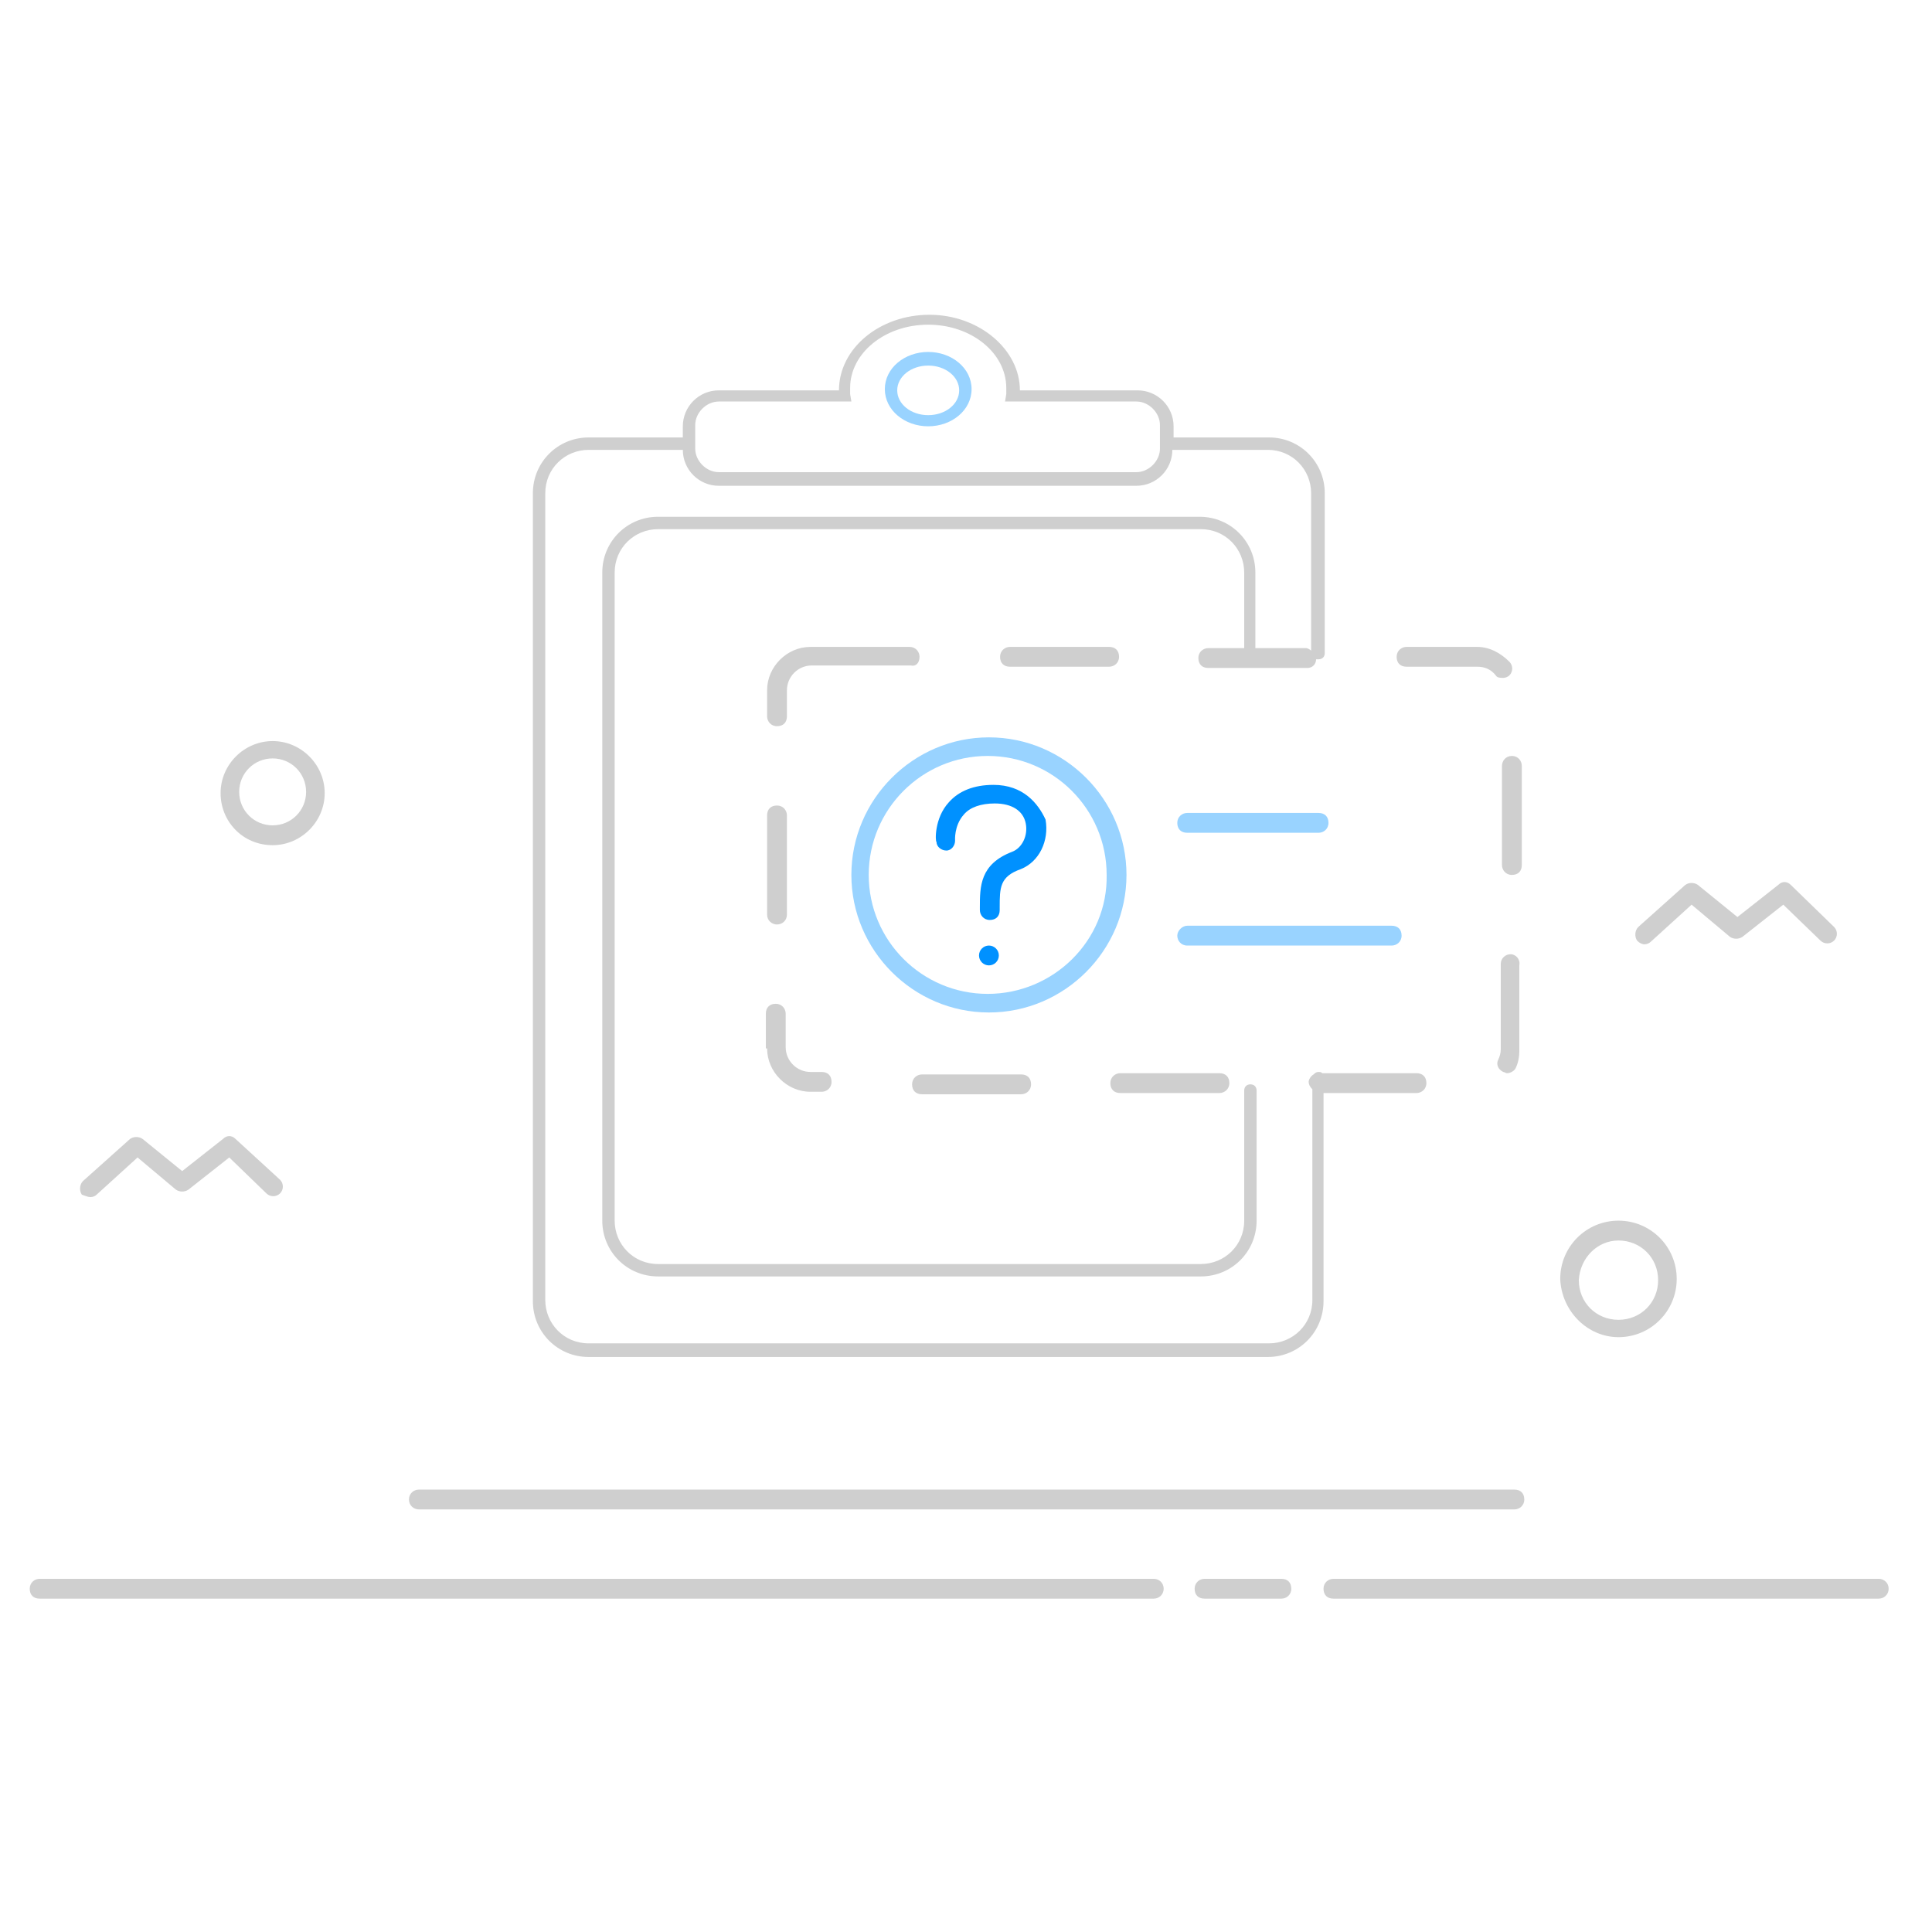 <?xml version="1.0" encoding="UTF-8"?>
<svg width="160px" height="160px" viewBox="0 0 160 160" version="1.1" xmlns="http://www.w3.org/2000/svg" xmlns:xlink="http://www.w3.org/1999/xlink">
    <!-- Generator: Sketch 64 (93537) - https://sketch.com -->
    <title>矩形</title>
    <desc>Created with Sketch.</desc>
    <g id="页面-1" stroke="none" stroke-width="1" fill="none" fill-rule="evenodd">
        <g id="05" transform="translate(-108, -397)" fill-rule="nonzero">
            <g id="没有订单" transform="translate(108, 397)">
                <rect id="矩形" fill="#000000" opacity="0" x="0" y="0" width="160" height="160"></rect>
                <path d="M76.87,35.305 C78.82,35.305 80.462,33.97 80.462,32.226 C80.462,30.481 78.82,29.147 76.87,29.147 C74.92,29.147 73.278,30.481 73.278,32.226 C73.278,33.97 74.92,35.305 76.87,35.305 L76.87,35.305 Z M76.87,30.276 C78.307,30.276 79.436,31.199 79.436,32.328 C79.436,33.457 78.307,34.381 76.87,34.381 C75.433,34.381 74.304,33.457 74.304,32.328 C74.304,31.199 75.433,30.276 76.87,30.276 L76.87,30.276 Z M93.291,72.457 C93.291,66.196 88.159,61.065 81.899,61.065 C75.638,61.065 70.507,66.196 70.507,72.457 C70.507,78.717 75.638,83.849 81.899,83.849 C88.159,83.849 93.291,78.717 93.291,72.457 Z M81.796,82.309 C76.357,82.309 71.944,77.896 71.944,72.457 C71.944,67.017 76.357,62.604 81.796,62.604 C87.235,62.604 91.648,67.017 91.648,72.457 C91.751,77.896 87.235,82.309 81.796,82.309 Z M98.319,67.325 C97.909,67.325 97.498,67.633 97.498,68.146 C97.498,68.659 97.806,68.967 98.319,68.967 L109.198,68.967 C109.609,68.967 110.019,68.659 110.019,68.146 C110.019,67.633 109.711,67.325 109.198,67.325 L98.319,67.325 Z M97.498,77.486 C97.498,77.896 97.806,78.307 98.319,78.307 L115.253,78.307 C115.664,78.307 116.074,77.999 116.074,77.486 C116.074,76.972 115.767,76.665 115.253,76.665 L98.319,76.665 C97.909,76.665 97.498,77.075 97.498,77.486 Z" id="形状" fill="#0091FF" opacity="0.4"></path>
                <path d="M82.278,65 C80.636,65 79.404,65.513 78.583,66.437 C77.352,67.771 77.454,69.721 77.557,69.721 C77.557,70.131 77.967,70.439 78.378,70.439 C78.788,70.439 79.096,70.029 79.096,69.618 C79.096,69.618 78.994,68.387 79.815,67.463 C80.328,66.847 81.252,66.539 82.381,66.539 C83.817,66.539 84.741,67.155 84.946,68.182 C85.152,69.208 84.638,70.234 83.817,70.542 C81.149,71.568 81.149,73.416 81.149,75.16 L81.149,75.366 C81.149,75.776 81.457,76.187 81.97,76.187 C82.483,76.187 82.791,75.879 82.791,75.366 L82.791,75.16 C82.791,73.518 82.791,72.595 84.536,71.979 C86.075,71.363 86.896,69.618 86.588,67.874 C85.973,66.539 84.741,65 82.278,65 L82.278,65 Z" id="路径" fill="#0091FF"></path>
                <path d="M81.078,79.128 C81.078,79.581 81.445,79.949 81.899,79.949 C82.352,79.949 82.72,79.581 82.72,79.128 C82.72,78.674 82.352,78.307 81.899,78.307 C81.445,78.307 81.078,78.674 81.078,79.128 Z" id="路径" fill="#0091FF"></path>
                <path d="M22.579,69.994 C24.939,69.994 26.889,68.044 26.889,65.683 C26.889,63.323 24.939,61.373 22.579,61.373 C20.218,61.373 18.268,63.323 18.268,65.683 C18.268,68.044 20.115,69.994 22.579,69.994 Z M22.579,62.809 C24.118,62.809 25.35,64.041 25.35,65.581 C25.35,67.12 24.118,68.352 22.579,68.352 C21.039,68.352 19.808,67.12 19.808,65.581 C19.808,64.041 21.039,62.809 22.579,62.809 Z M136.19,78.204 C136.395,78.204 136.6,78.101 136.703,77.999 L140.09,74.92 L143.271,77.588 C143.579,77.793 143.99,77.793 144.298,77.588 L147.684,74.92 L150.763,77.896 C151.071,78.204 151.584,78.204 151.892,77.896 C152.2,77.588 152.2,77.075 151.892,76.767 L148.3,73.278 C147.992,72.97 147.582,72.97 147.274,73.278 L143.887,75.946 L140.603,73.278 C140.295,73.072 139.885,73.072 139.577,73.278 L135.677,76.767 C135.369,77.075 135.369,77.588 135.574,77.896 C135.779,78.101 135.985,78.204 136.19,78.204 L136.19,78.204 Z M64.349,76.562 C64.759,76.562 65.17,76.254 65.17,75.741 L65.17,67.53 C65.17,67.12 64.862,66.709 64.349,66.709 C63.836,66.709 63.528,67.017 63.528,67.53 L63.528,75.741 C63.528,76.254 63.938,76.562 64.349,76.562 Z M63.528,86.825 C63.528,88.775 65.17,90.417 67.12,90.417 L68.044,90.417 C68.454,90.417 68.865,90.109 68.865,89.596 C68.865,89.083 68.557,88.775 68.044,88.775 L67.12,88.775 C65.991,88.775 65.067,87.851 65.067,86.722 L65.067,83.951 C65.067,83.541 64.759,83.13 64.246,83.13 C63.733,83.13 63.425,83.438 63.425,83.951 L63.425,86.825 L63.528,86.825 Z M124.387,63.425 L124.387,71.636 C124.387,72.046 124.695,72.457 125.208,72.457 C125.722,72.457 126.03,72.149 126.03,71.636 L126.03,63.425 C126.03,63.015 125.722,62.604 125.208,62.604 C124.695,62.604 124.387,63.015 124.387,63.425 Z M76.151,54.394 C76.151,53.983 75.843,53.573 75.33,53.573 L67.12,53.573 C65.17,53.573 63.528,55.215 63.528,57.165 L63.528,59.32 C63.528,59.731 63.836,60.141 64.349,60.141 C64.862,60.141 65.17,59.833 65.17,59.32 L65.17,57.165 C65.17,56.036 66.094,55.112 67.223,55.112 L75.433,55.112 C75.843,55.215 76.151,54.907 76.151,54.394 L76.151,54.394 Z M116.485,55.215 L122.335,55.215 C122.951,55.215 123.464,55.42 123.874,55.933 C123.977,56.139 124.285,56.139 124.49,56.139 C124.695,56.139 124.901,56.036 125.003,55.933 C125.311,55.625 125.311,55.112 125.003,54.804 C124.285,54.086 123.361,53.573 122.335,53.573 L116.485,53.573 C116.074,53.573 115.664,53.881 115.664,54.394 C115.664,54.907 115.972,55.215 116.485,55.215 L116.485,55.215 Z M125.106,79.025 C124.695,79.025 124.285,79.333 124.285,79.846 L124.285,86.928 C124.285,87.235 124.182,87.543 124.08,87.749 C123.874,88.159 124.08,88.57 124.49,88.775 C124.593,88.775 124.695,88.877 124.798,88.877 C125.106,88.877 125.414,88.672 125.516,88.467 C125.722,88.056 125.824,87.543 125.824,87.03 L125.824,79.949 C125.927,79.436 125.516,79.025 125.106,79.025 L125.106,79.025 Z M91.854,55.215 C92.264,55.215 92.675,54.907 92.675,54.394 C92.675,53.881 92.367,53.573 91.854,53.573 L83.643,53.573 C83.233,53.573 82.822,53.881 82.822,54.394 C82.822,54.907 83.13,55.215 83.643,55.215 L91.854,55.215 Z M92.777,90.52 L100.988,90.52 C101.398,90.52 101.809,90.212 101.809,89.699 C101.809,89.185 101.501,88.877 100.988,88.877 L92.777,88.877 C92.367,88.877 91.956,89.185 91.956,89.699 C91.956,90.212 92.264,90.52 92.777,90.52 Z M76.357,88.98 C75.946,88.98 75.536,89.288 75.536,89.801 C75.536,90.314 75.843,90.622 76.357,90.622 L84.567,90.622 C84.978,90.622 85.388,90.314 85.388,89.801 C85.388,89.288 85.08,88.98 84.567,88.98 L76.357,88.98 L76.357,88.98 Z" id="形状" fill="#111111" opacity="0.2"></path>
                <path d="M48.749,112.38 L104.99,112.38 C107.556,112.38 109.609,110.327 109.609,107.761 L109.609,90.52 L117.306,90.52 C117.716,90.52 118.127,90.212 118.127,89.699 C118.127,89.185 117.819,88.877 117.306,88.877 L109.506,88.877 C109.403,88.775 109.301,88.775 109.198,88.775 C108.993,88.775 108.89,88.877 108.788,88.98 C108.582,89.083 108.377,89.391 108.377,89.596 C108.377,89.801 108.48,90.006 108.685,90.212 L108.685,107.659 C108.685,109.711 107.043,111.251 105.093,111.251 L48.749,111.251 C46.697,111.251 45.157,109.609 45.157,107.659 L45.157,40.847 C45.157,38.794 46.799,37.255 48.749,37.255 L56.549,37.255 C56.549,38.897 57.883,40.231 59.525,40.231 L94.112,40.231 C95.754,40.231 97.088,38.897 97.088,37.255 L104.99,37.255 C107.043,37.255 108.582,38.897 108.582,40.847 L108.582,53.881 C108.48,53.778 108.275,53.675 108.172,53.675 L103.964,53.675 L103.964,47.415 C103.964,44.849 101.911,42.797 99.346,42.797 L54.496,42.797 C51.931,42.797 49.878,44.849 49.878,47.415 L49.878,101.09 C49.878,103.656 51.931,105.709 54.496,105.709 L99.448,105.709 C102.014,105.709 104.067,103.656 104.067,101.09 L104.067,90.314 C104.067,90.006 103.861,89.801 103.554,89.801 C103.246,89.801 103.04,90.006 103.04,90.314 L103.04,101.09 C103.04,103.143 101.398,104.682 99.448,104.682 L54.496,104.682 C52.444,104.682 50.904,103.04 50.904,101.09 L50.904,47.415 C50.904,45.362 52.547,43.823 54.496,43.823 L99.448,43.823 C101.501,43.823 103.04,45.465 103.04,47.415 L103.04,53.675 L100.064,53.675 C99.654,53.675 99.243,53.983 99.243,54.496 C99.243,55.01 99.551,55.318 100.064,55.318 L108.275,55.318 C108.685,55.318 108.993,55.01 108.993,54.599 L109.198,54.599 C109.506,54.599 109.711,54.394 109.711,54.086 L109.711,40.847 C109.711,38.281 107.659,36.228 105.093,36.228 L97.191,36.228 L97.191,35.305 C97.191,33.663 95.856,32.328 94.214,32.328 L84.464,32.328 C84.464,28.942 81.078,26.068 76.972,26.068 C72.867,26.068 69.48,28.839 69.48,32.328 L59.525,32.328 C57.883,32.328 56.549,33.663 56.549,35.305 L56.549,36.228 L48.749,36.228 C46.183,36.228 44.131,38.281 44.131,40.847 L44.131,107.761 C44.131,110.327 46.183,112.38 48.749,112.38 Z M57.575,35.202 C57.575,34.176 58.499,33.252 59.525,33.252 L70.507,33.252 L70.404,32.636 L70.404,32.123 C70.404,29.25 73.278,26.889 76.87,26.889 C80.462,26.889 83.335,29.25 83.335,32.123 L83.335,32.636 L83.233,33.252 L94.112,33.252 C95.138,33.252 96.062,34.176 96.062,35.202 L96.062,37.152 C96.062,38.178 95.138,39.102 94.112,39.102 L59.525,39.102 C58.499,39.102 57.575,38.178 57.575,37.152 L57.575,35.202 L57.575,35.202 Z M34.689,125.003 L125.414,125.003 C125.824,125.003 126.235,124.695 126.235,124.182 C126.235,123.669 125.927,123.361 125.414,123.361 L34.689,123.361 C34.278,123.361 33.868,123.669 33.868,124.182 C33.868,124.695 34.278,125.003 34.689,125.003 Z M155.587,130.75 L110.43,130.75 C110.019,130.75 109.609,131.058 109.609,131.572 C109.609,132.085 109.917,132.393 110.43,132.393 L155.587,132.393 C155.997,132.393 156.408,132.085 156.408,131.572 C156.408,131.058 155.997,130.75 155.587,130.75 Z M106.119,130.75 L99.756,130.75 C99.346,130.75 98.935,131.058 98.935,131.572 C98.935,132.085 99.243,132.393 99.756,132.393 L106.119,132.393 C106.53,132.393 106.94,132.085 106.94,131.572 C106.94,131.058 106.632,130.75 106.119,130.75 Z M95.548,130.75 L3.284,130.75 C2.874,130.75 2.463,131.058 2.463,131.572 C2.463,132.085 2.771,132.393 3.284,132.393 L95.548,132.393 C95.959,132.393 96.369,132.085 96.369,131.572 C96.369,131.058 95.959,130.75 95.548,130.75 Z M134.035,110.738 C136.703,110.738 138.858,108.582 138.858,105.914 C138.858,103.246 136.703,101.09 134.035,101.09 C131.366,101.09 129.211,103.246 129.211,105.914 C129.314,108.582 131.469,110.738 134.035,110.738 Z M134.035,102.733 C135.882,102.733 137.319,104.169 137.319,106.017 C137.319,107.864 135.882,109.301 134.035,109.301 C132.187,109.301 130.75,107.864 130.75,106.017 C130.853,104.169 132.29,102.733 134.035,102.733 Z M7.492,99.14 C7.697,99.14 7.903,99.038 8.005,98.935 L11.392,95.856 L14.573,98.525 C14.881,98.73 15.292,98.73 15.6,98.525 L18.987,95.856 L22.065,98.833 C22.373,99.14 22.886,99.14 23.194,98.833 C23.502,98.525 23.502,98.012 23.194,97.704 L19.5,94.317 C19.192,94.009 18.781,94.009 18.473,94.317 L15.087,96.985 L11.802,94.317 C11.495,94.112 11.084,94.112 10.776,94.317 L6.876,97.806 C6.568,98.114 6.568,98.627 6.774,98.935 C7.081,99.038 7.287,99.14 7.492,99.14 Z" id="形状" fill="#111111" opacity="0.2"></path>
            </g>
        </g>
    </g>
</svg>
